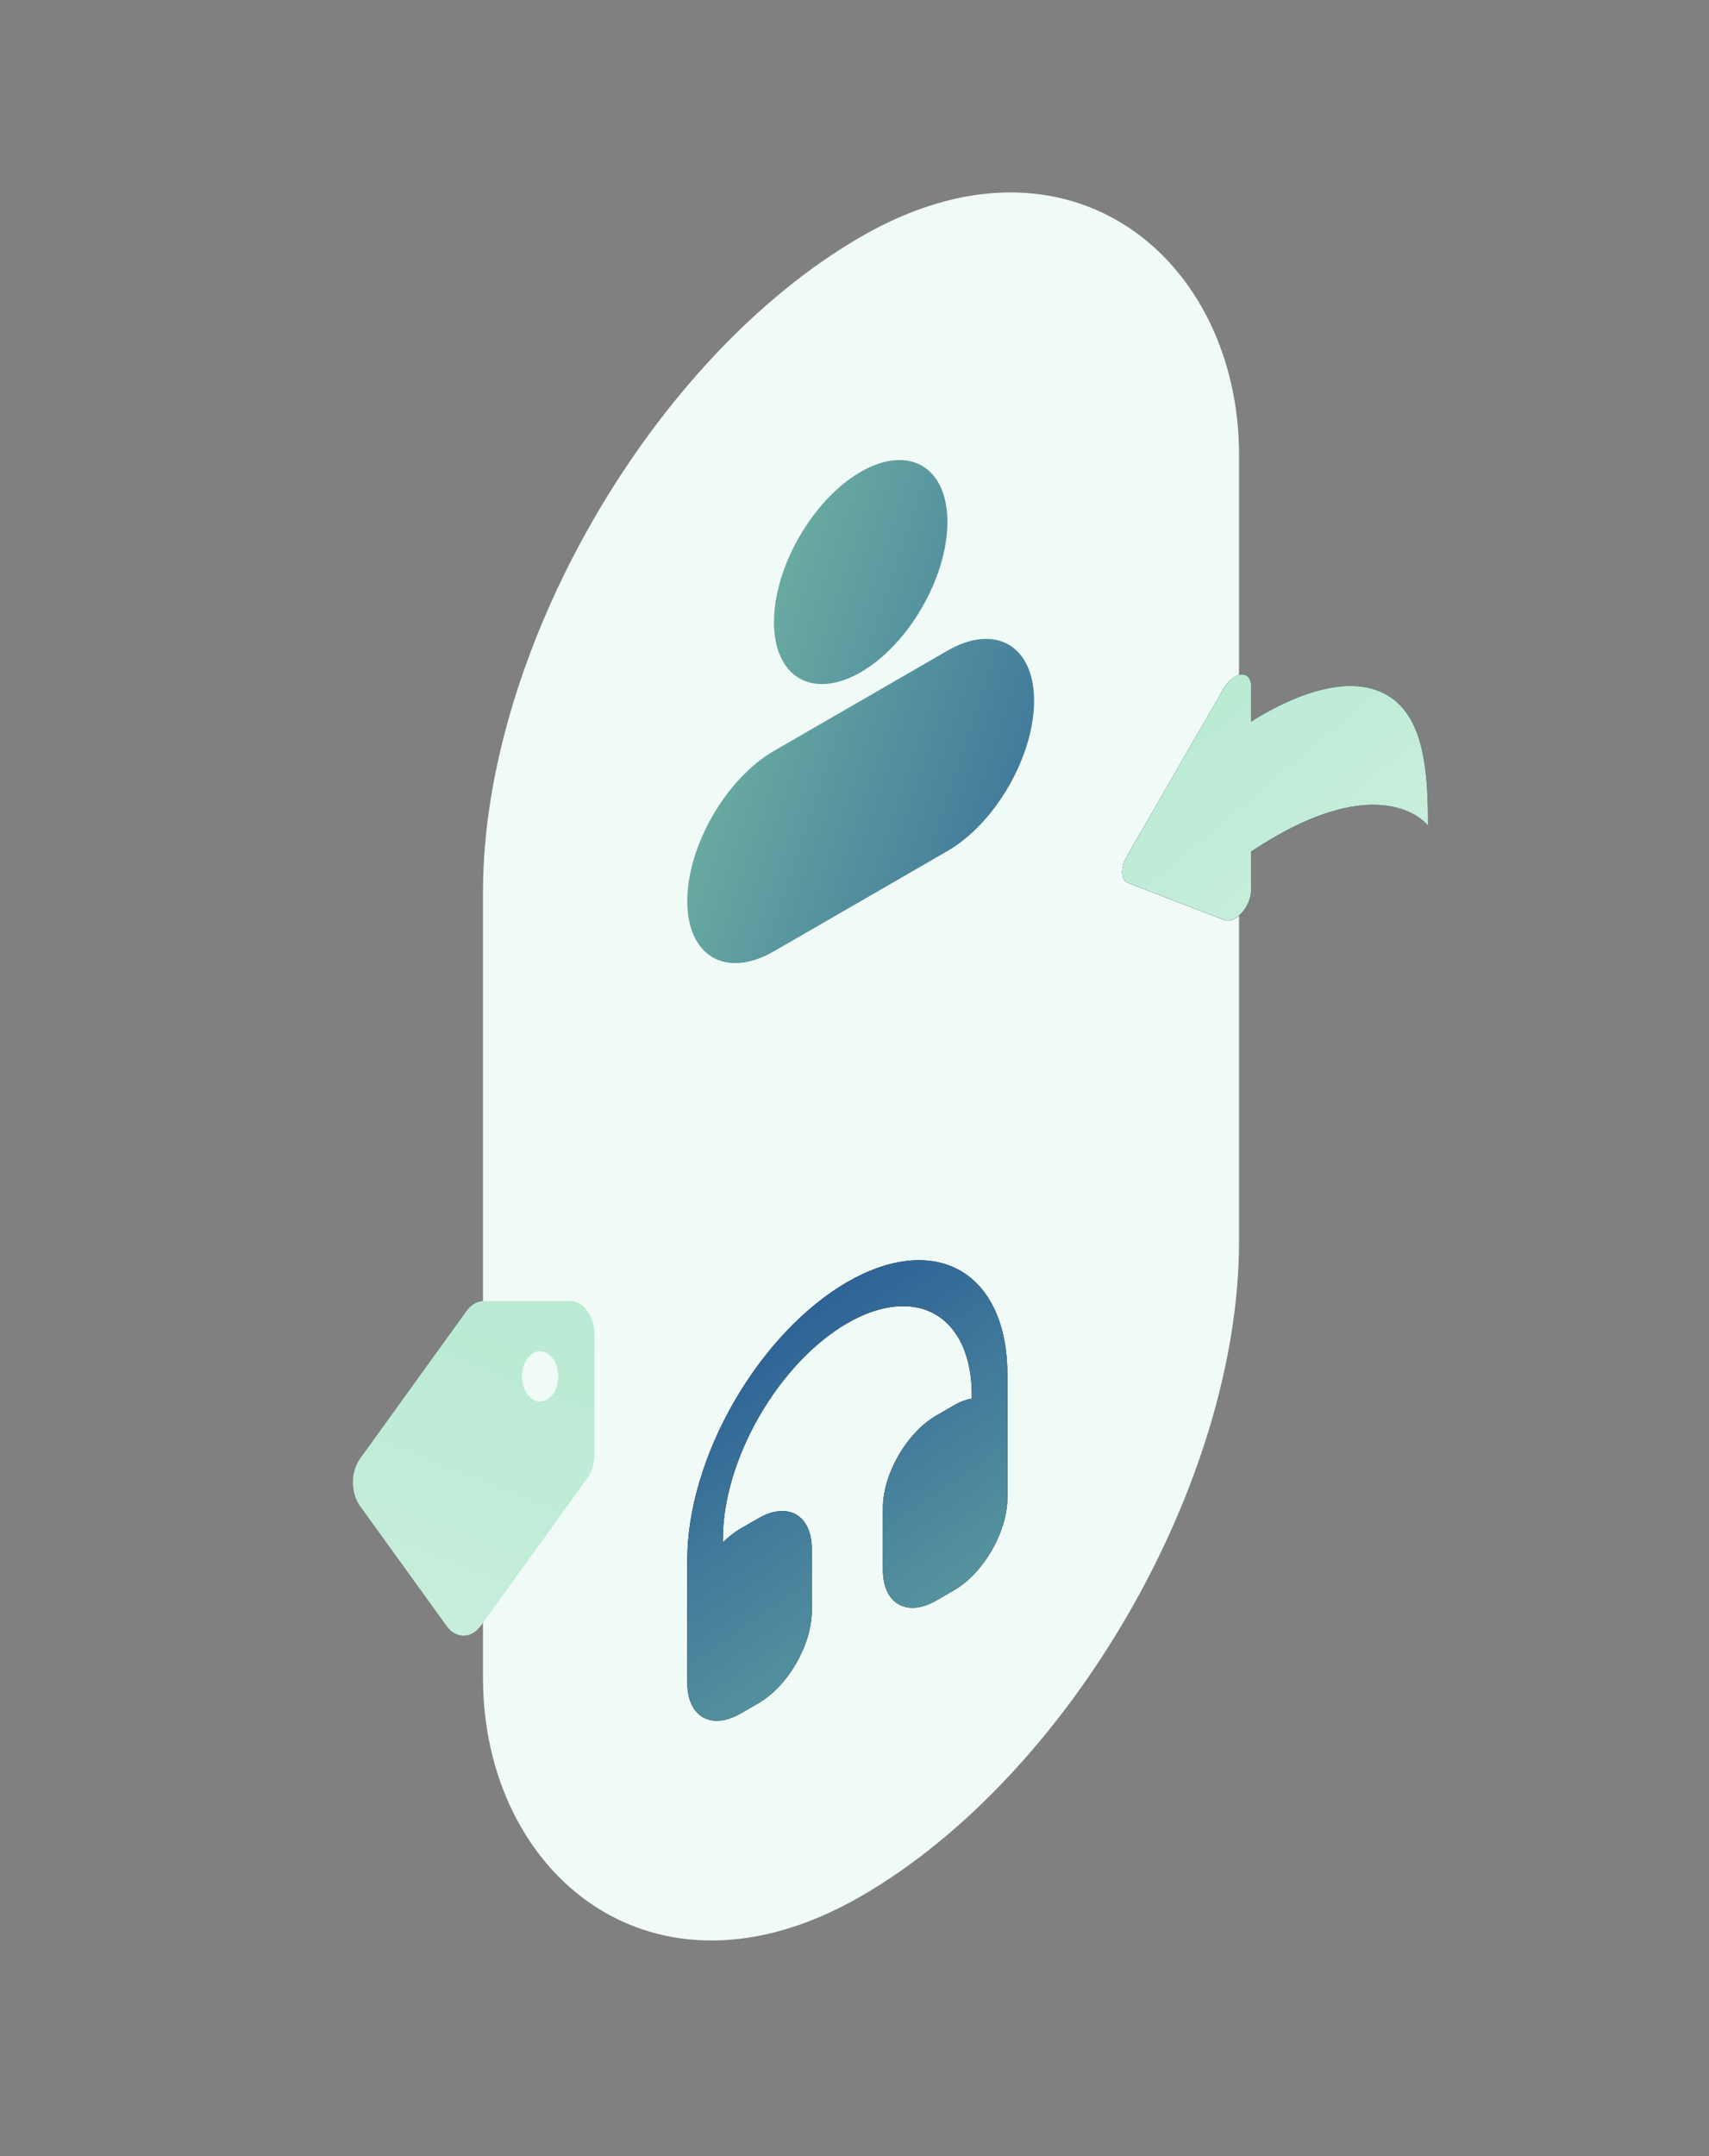 <svg width="92" height="116" viewBox="0 0 92 116" fill="none" xmlns="http://www.w3.org/2000/svg">
<rect x="0" y="0" width="92" height="116" fill="#808080" stroke="none"/>
<rect width="47" height="89.283" rx="23.5" transform="matrix(0.866 -0.5 2.20305e-08 1 26 24.485)" fill="#F0FAF6"/>
<path fill-rule="evenodd" clip-rule="evenodd" d="M46.333 25.389C43.756 26.877 41.667 30.495 41.667 33.471C41.667 36.447 43.756 37.654 46.333 36.166C48.911 34.678 51 31.059 51 28.083C51 25.107 48.911 23.901 46.333 25.389ZM41.667 40.4C39.089 41.888 37 45.506 37 48.482C37 51.458 39.089 52.665 41.667 51.177L51 45.788C53.577 44.3 55.666 40.681 55.666 37.705C55.666 34.729 53.577 33.523 51 35.011L41.667 40.4Z" fill="#D9D9D9"/>
<path fill-rule="evenodd" clip-rule="evenodd" d="M46.333 25.389C43.756 26.877 41.667 30.495 41.667 33.471C41.667 36.447 43.756 37.654 46.333 36.166C48.911 34.678 51 31.059 51 28.083C51 25.107 48.911 23.901 46.333 25.389ZM41.667 40.4C39.089 41.888 37 45.506 37 48.482C37 51.458 39.089 52.665 41.667 51.177L51 45.788C53.577 44.3 55.666 40.681 55.666 37.705C55.666 34.729 53.577 33.523 51 35.011L41.667 40.4Z" fill="url(#paint0_linear_501_36605)"/>
<path fill-rule="evenodd" clip-rule="evenodd" d="M40.877 76.187C42.134 74.01 43.838 72.211 45.615 71.185C47.392 70.159 49.096 69.99 50.353 70.716C51.61 71.441 52.316 73.001 52.316 75.054L52.316 75.243C52.016 75.294 51.694 75.413 51.358 75.607L50.401 76.159C48.815 77.075 47.529 79.302 47.529 81.133L47.529 84.449C47.529 86.281 48.815 87.023 50.401 86.107L51.358 85.555C52.944 84.639 54.23 82.412 54.23 80.581L54.23 77.271C54.23 77.269 54.23 77.266 54.23 77.264L54.23 73.948C54.23 71.31 53.322 69.304 51.707 68.371C50.091 67.438 47.9 67.655 45.615 68.974C43.33 70.293 41.139 72.607 39.523 75.405C37.908 78.203 37 81.258 37 83.896L37 87.212C37 87.215 37 87.218 37 87.221L37 90.528C37 92.359 38.286 93.102 39.872 92.186L40.829 91.633C42.415 90.718 43.701 88.491 43.701 86.66L43.701 83.344C43.701 81.512 42.415 80.77 40.829 81.686L39.872 82.238C39.536 82.432 39.214 82.685 38.914 82.98L38.914 82.791C38.914 80.739 39.62 78.363 40.877 76.187Z" fill="black"/>
<path fill-rule="evenodd" clip-rule="evenodd" d="M40.877 76.187C42.134 74.01 43.838 72.211 45.615 71.185C47.392 70.159 49.096 69.99 50.353 70.716C51.61 71.441 52.316 73.001 52.316 75.054L52.316 75.243C52.016 75.294 51.694 75.413 51.358 75.607L50.401 76.159C48.815 77.075 47.529 79.302 47.529 81.133L47.529 84.449C47.529 86.281 48.815 87.023 50.401 86.107L51.358 85.555C52.944 84.639 54.23 82.412 54.23 80.581L54.23 77.271C54.23 77.269 54.23 77.266 54.23 77.264L54.23 73.948C54.23 71.31 53.322 69.304 51.707 68.371C50.091 67.438 47.9 67.655 45.615 68.974C43.33 70.293 41.139 72.607 39.523 75.405C37.908 78.203 37 81.258 37 83.896L37 87.212C37 87.215 37 87.218 37 87.221L37 90.528C37 92.359 38.286 93.102 39.872 92.186L40.829 91.633C42.415 90.718 43.701 88.491 43.701 86.66L43.701 83.344C43.701 81.512 42.415 80.77 40.829 81.686L39.872 82.238C39.536 82.432 39.214 82.685 38.914 82.98L38.914 82.791C38.914 80.739 39.62 78.363 40.877 76.187Z" fill="url(#paint1_linear_501_36605)"/>
<path d="M67.345 38.828L67.345 36.914C67.345 36.023 66.412 36.115 65.866 37.06L63.268 41.56L60.671 46.06C60.31 46.684 60.337 47.351 60.728 47.502L63.326 48.502L65.924 49.502C66.488 49.719 67.345 48.761 67.345 47.914L67.345 45.814C74.399 41.127 76.871 44.414 76.871 44.414C76.871 41.477 76.662 38.55 74.662 37.396C72.337 36.053 68.971 37.807 67.345 38.828Z" fill="black"/>
<path d="M67.345 38.828L67.345 36.914C67.345 36.023 66.412 36.115 65.866 37.06L63.268 41.56L60.671 46.06C60.31 46.684 60.337 47.351 60.728 47.502L63.326 48.502L65.924 49.502C66.488 49.719 67.345 48.761 67.345 47.914L67.345 45.814C74.399 41.127 76.871 44.414 76.871 44.414C76.871 41.477 76.662 38.55 74.662 37.396C72.337 36.053 68.971 37.807 67.345 38.828Z" fill="url(#paint2_linear_501_36605)"/>
<path d="M67.345 38.828L67.345 36.914C67.345 36.023 66.412 36.115 65.866 37.06L63.268 41.56L60.671 46.06C60.31 46.684 60.337 47.351 60.728 47.502L63.326 48.502L65.924 49.502C66.488 49.719 67.345 48.761 67.345 47.914L67.345 45.814C74.399 41.127 76.871 44.414 76.871 44.414C76.871 41.477 76.662 38.55 74.662 37.396C72.337 36.053 68.971 37.807 67.345 38.828Z" fill="url(#paint3_linear_501_36605)"/>
<path d="M19.386 78.471L25.124 70.522C25.365 70.189 25.696 70 26.041 70H30.7C31.415 70 32 70.81 32 71.8V78.255C32 78.732 31.863 79.191 31.617 79.524L25.878 87.473C25.371 88.175 24.546 88.175 24.039 87.473L19.379 81.019C18.872 80.317 18.872 79.182 19.386 78.471ZM29.076 75.401C29.615 75.401 30.05 74.798 30.05 74.051C30.05 73.304 29.615 72.701 29.076 72.701C28.536 72.701 28.101 73.304 28.101 74.051C28.101 74.798 28.536 75.401 29.076 75.401Z" fill="url(#paint4_linear_501_36605)"/>
<defs>
<linearGradient id="paint0_linear_501_36605" x1="64.873" y1="49.613" x2="26.06" y2="36.568" gradientUnits="userSpaceOnUse">
<stop stop-color="#245795"/>
<stop offset="1" stop-color="#8AD3A8"/>
</linearGradient>
<linearGradient id="paint1_linear_501_36605" x1="45.615" y1="117.057" x2="20.636" y2="81.044" gradientUnits="userSpaceOnUse">
<stop stop-color="#8AD3A8"/>
<stop offset="1" stop-color="#245795"/>
</linearGradient>
<linearGradient id="paint2_linear_501_36605" x1="71.545" y1="21.394" x2="83.287" y2="40.048" gradientUnits="userSpaceOnUse">
<stop stop-color="#8AD3A8"/>
<stop offset="1" stop-color="#245795"/>
</linearGradient>
<linearGradient id="paint3_linear_501_36605" x1="73.5" y1="63.5" x2="9.316" y2="-12.801" gradientUnits="userSpaceOnUse">
<stop stop-color="#D4F2E4"/>
<stop offset="1" stop-color="#71D5A4"/>
</linearGradient>
<linearGradient id="paint4_linear_501_36605" x1="21.598" y1="107.686" x2="73.265" y2="-22.664" gradientUnits="userSpaceOnUse">
<stop stop-color="#D4F2E4"/>
<stop offset="1" stop-color="#71D5A4"/>
</linearGradient>
</defs>
</svg>
